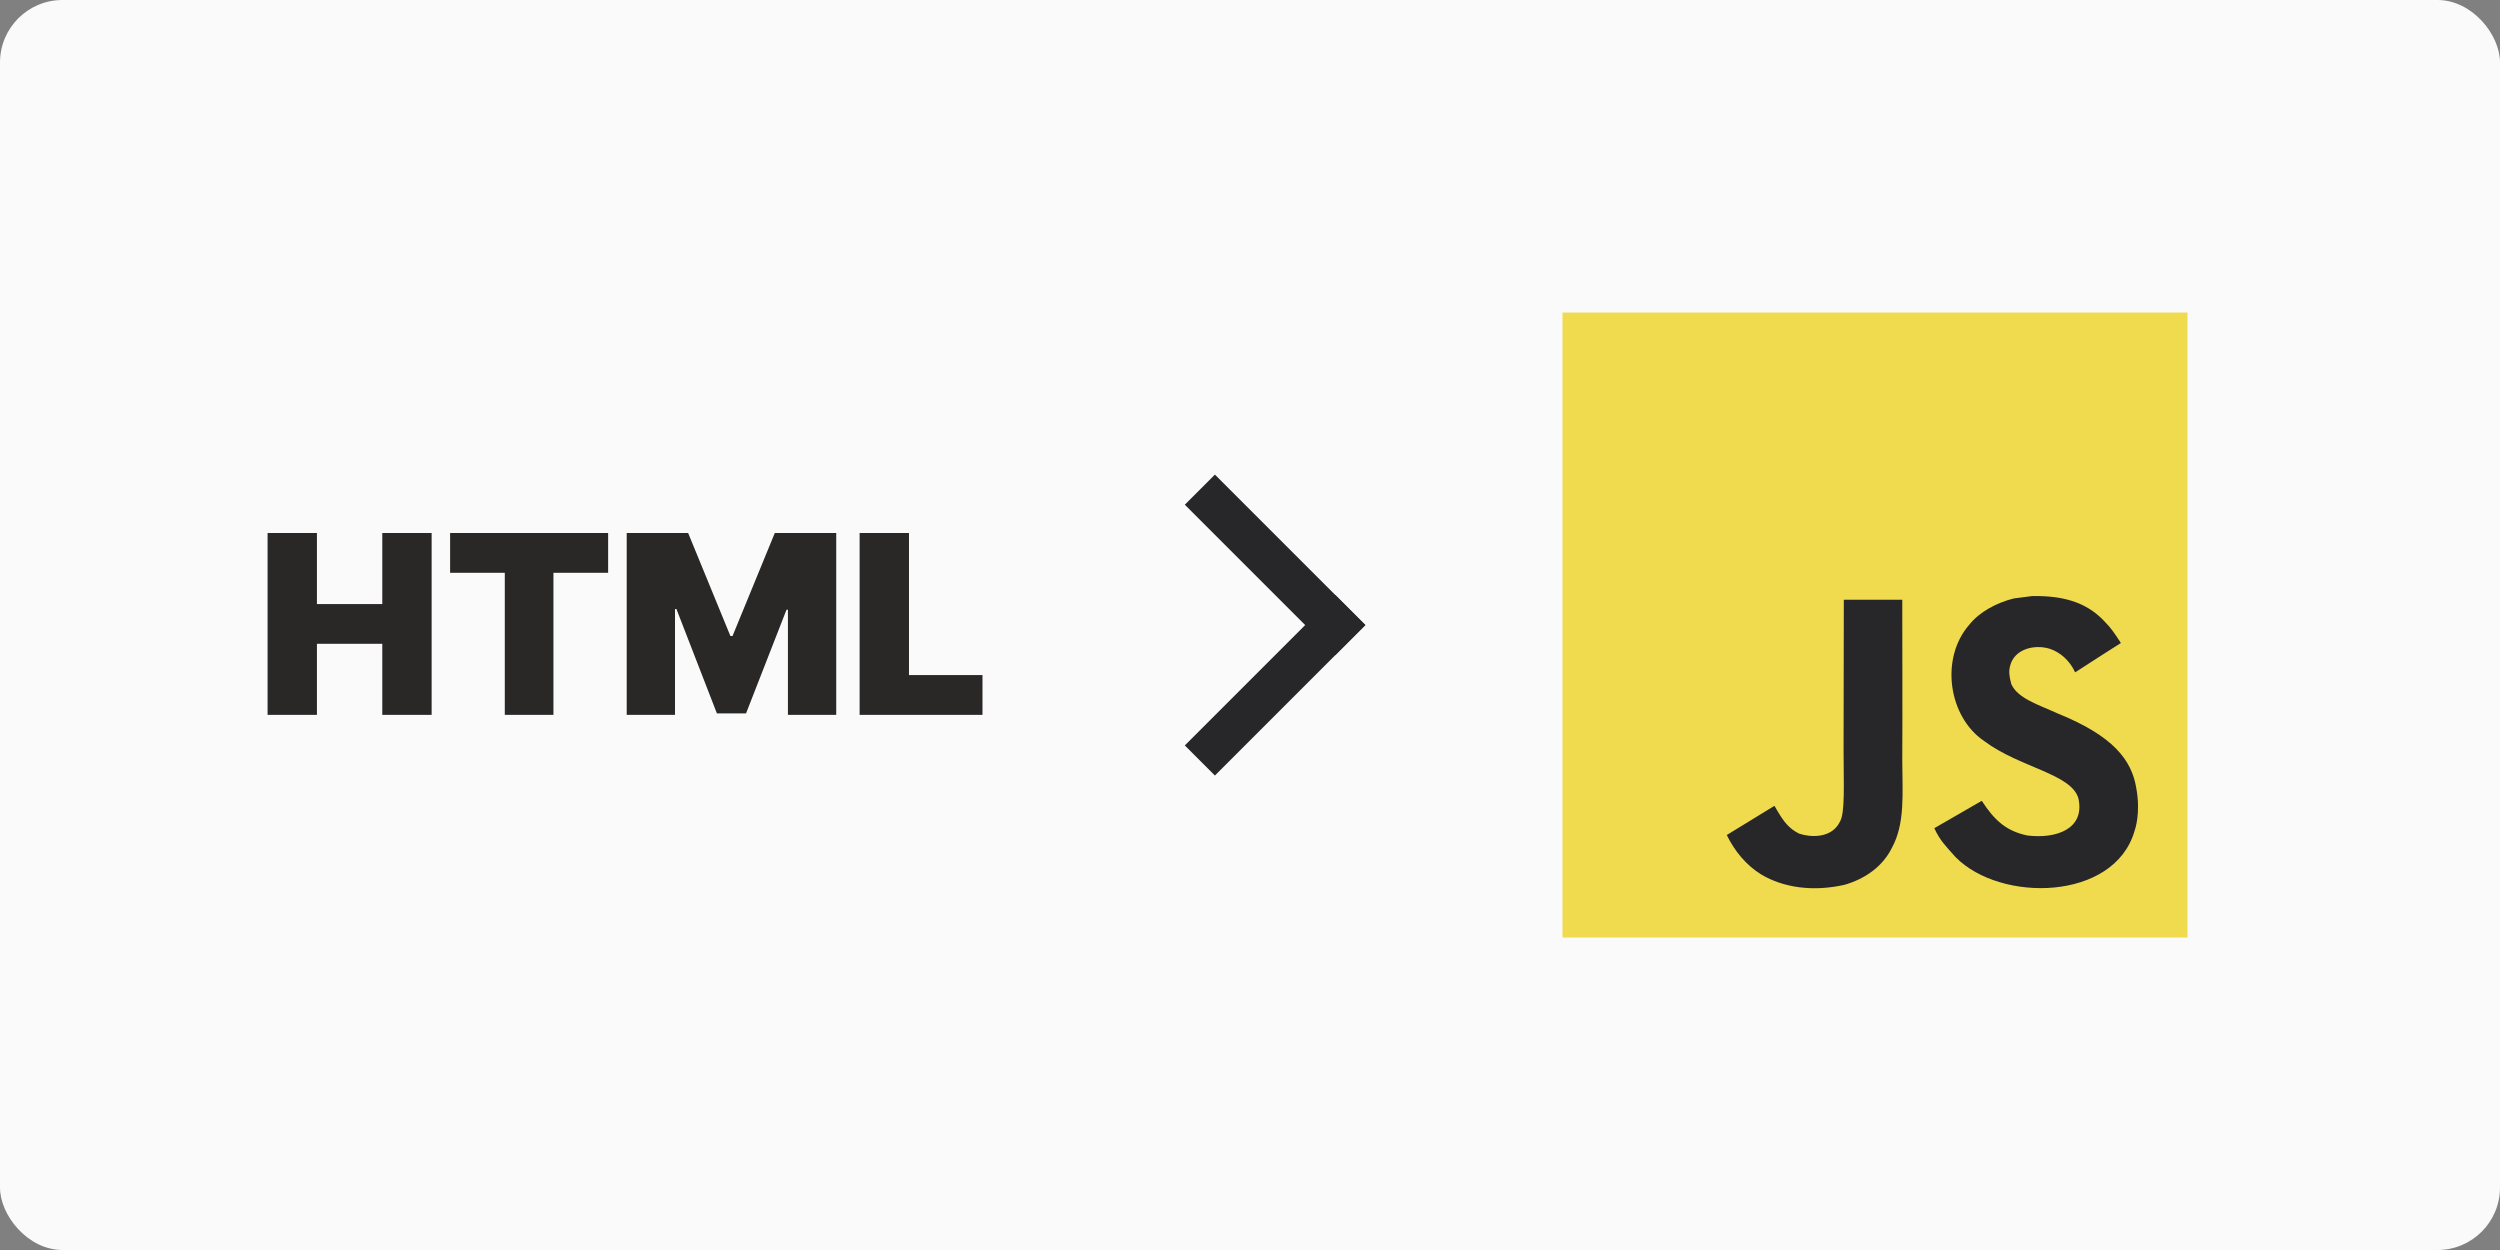 <svg width="1280" height="640" viewBox="0 0 1280 640" fill="none" xmlns="http://www.w3.org/2000/svg">
<rect x="0" y="0" width="1280" height="640" fill="#808080" stroke="none"/>
<rect width="1280" height="640" rx="32" fill="#FAFAFA"/>
<g clip-path="url(#clip0_1_2)">
<path d="M800 160H1120V480H800V160Z" fill="#F0DB4F"/>
<path d="M1093.81 403.681C1091.47 389.08 1081.95 376.821 1053.75 365.384C1043.95 360.882 1033.03 357.658 1029.78 350.236C1028.62 345.916 1028.47 343.483 1029.2 340.867C1031.3 332.38 1041.43 329.734 1049.46 332.167C1054.63 333.901 1059.53 337.886 1062.48 344.243C1076.29 335.301 1076.26 335.361 1085.9 329.217C1082.37 323.742 1080.49 321.217 1078.17 318.875C1069.87 309.597 1058.56 304.822 1040.46 305.187C1037.32 305.582 1034.16 306.008 1031.03 306.403C1021.99 308.685 1013.38 313.43 1008.33 319.787C993.186 336.974 997.506 367.057 1015.94 379.438C1034.1 393.065 1060.78 396.168 1064.18 408.913C1067.5 424.517 1052.72 429.567 1038.02 427.772C1027.19 425.521 1021.17 420.016 1014.66 410.008C1002.68 416.943 1002.68 416.943 990.358 424.031C993.278 430.419 996.35 433.308 1001.25 438.844C1024.43 462.358 1082.43 461.202 1092.84 425.612C1093.26 424.395 1096.06 416.243 1093.81 403.681ZM973.962 307.072H944.03C944.03 332.928 943.909 358.601 943.909 384.456C943.909 400.913 944.761 416 942.084 420.624C937.704 429.718 926.358 428.593 921.187 426.829C915.924 424.243 913.247 420.562 910.145 415.361C909.293 413.871 908.654 412.715 908.441 412.624C900.32 417.582 892.228 422.57 884.106 427.529C888.152 435.833 894.114 443.042 901.749 447.726C913.156 454.57 928.487 456.669 944.517 452.988C954.951 449.946 963.954 443.65 968.669 434.068C975.483 421.506 974.023 406.297 973.962 389.475C974.114 362.038 973.962 334.601 973.962 307.072Z" fill="#27272A"/>
</g>
<rect width="21.789" height="108.945" transform="translate(699.071 320.036) rotate(135)" fill="#27272A"/>
<rect width="21.789" height="108.945" transform="translate(622.035 397.071) rotate(-135)" fill="#27272A"/>
<path d="M137 366V272.909H162.273V309.273H195.727V272.909H221V366H195.727V329.636H162.273V366H137ZM230.455 293.273V272.909H311.364V293.273H283.364V366H258.455V293.273H230.455ZM320.875 272.909H352.33L373.966 325.636H375.057L396.693 272.909H428.148V366H403.42V312.182H402.693L381.966 365.273H367.057L346.33 311.818H345.602V366H320.875V272.909ZM440.125 366V272.909H465.398V345.636H503.034V366H440.125Z" fill="#2A2727"/>
<defs>
<clipPath id="clip0_1_2">
<rect width="320" height="320" fill="white" transform="translate(800 160)"/>
</clipPath>
</defs>
</svg>
